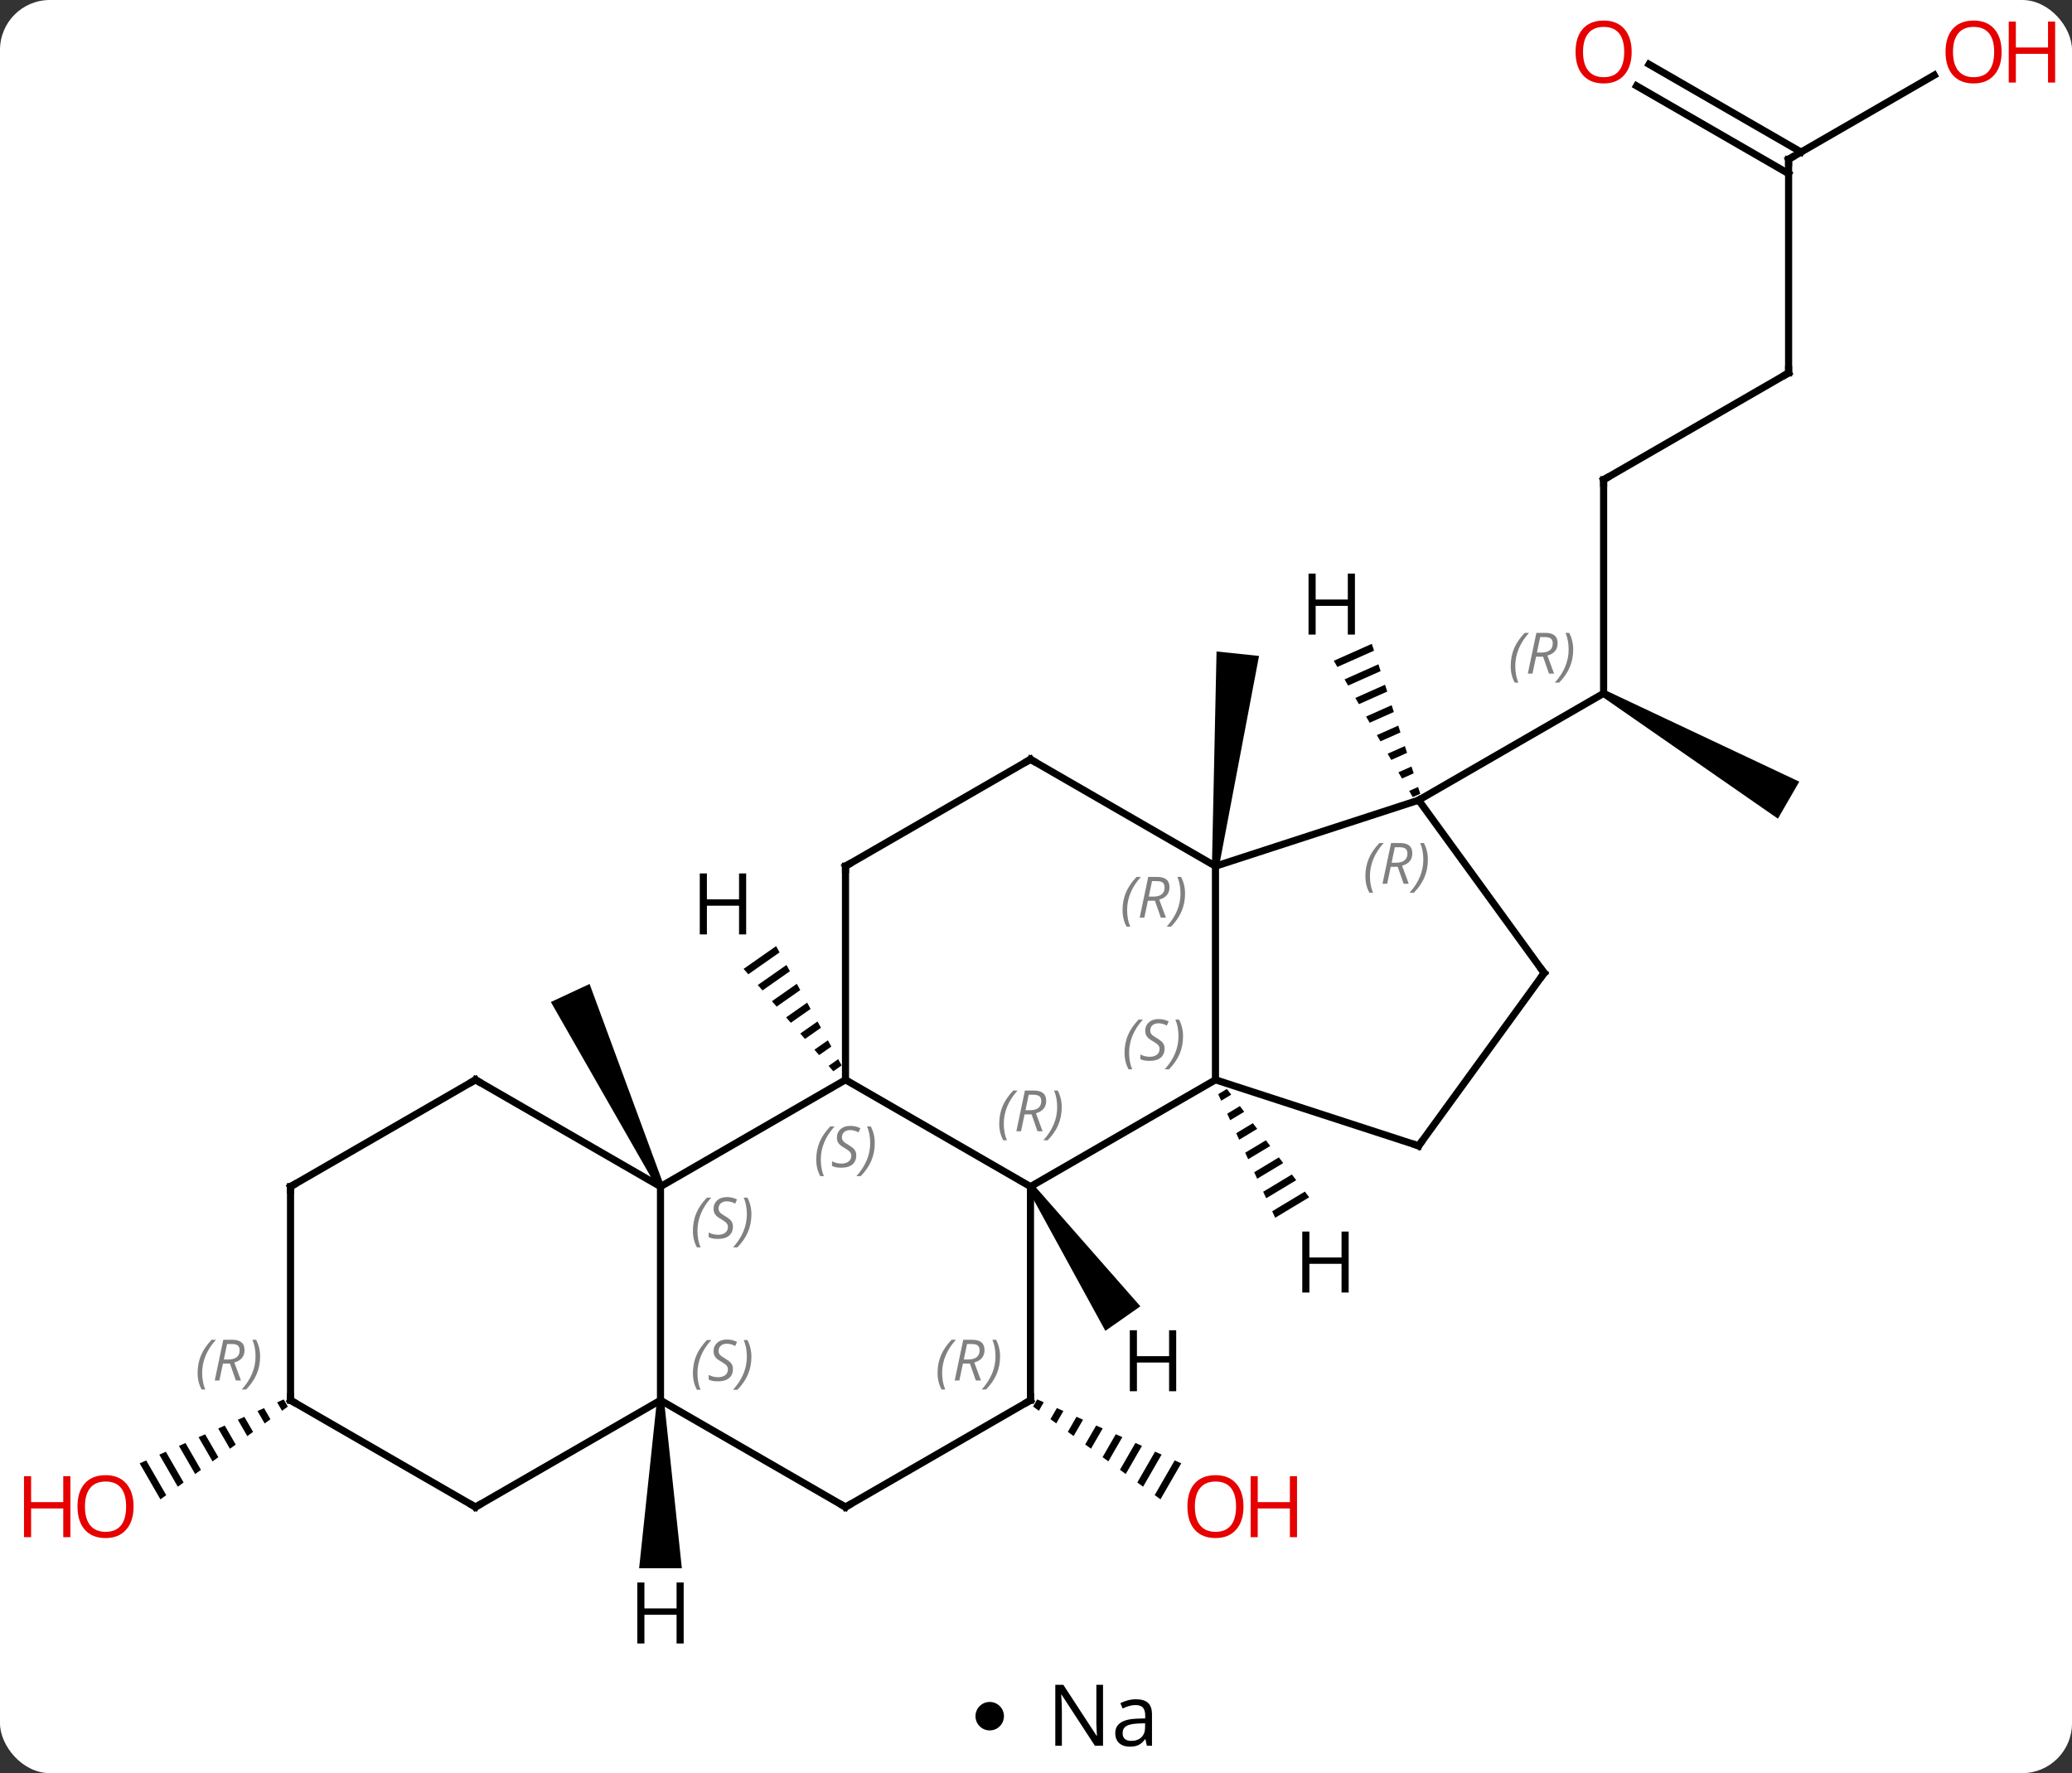 <svg width="291" viewBox="0 0 291 249" style="fill-opacity:1; color-rendering:auto; color-interpolation:auto; text-rendering:auto; stroke:black; stroke-linecap:square; stroke-miterlimit:10; shape-rendering:auto; stroke-opacity:1; fill:black; stroke-dasharray:none; font-weight:normal; stroke-width:1; font-family:'Open Sans'; font-style:normal; stroke-linejoin:miter; font-size:12; stroke-dashoffset:0; image-rendering:auto;" height="249" class="cas-substance-image" xmlns:xlink="http://www.w3.org/1999/xlink" xmlns="http://www.w3.org/2000/svg"><rect x="0" y="0" width="291" height="249" fill="#333333" stroke="none"/><svg class="cas-substance-single-component"><rect y="0" x="0" width="291" stroke="none" ry="7" rx="7" height="249" fill="white" class="cas-substance-group"/><svg y="0" x="0" width="291" viewBox="0 0 291 234" style="fill:black;" height="234" class="cas-substance-single-component-image"><svg><g><g transform="translate(146,117)" style="text-rendering:geometricPrecision; color-rendering:optimizeQuality; color-interpolation:linearRGB; stroke-linecap:butt; image-rendering:optimizeQuality;"><path style="stroke:none;" d="M25.202 4.687 L24.208 4.583 L24.856 -25.514 L30.824 -24.887 Z"/><path style="stroke:none;" d="M-0.328 79.511 L-0.908 80.517 L-0.908 80.517 L-0.095 81.11 L-0.095 81.11 L0.591 79.919 L0.591 79.919 L-0.328 79.511 ZM2.43 80.736 L1.531 82.294 L1.531 82.294 L2.345 82.886 L2.345 82.886 L3.35 81.144 L3.35 81.144 L2.43 80.736 ZM5.188 81.96 L3.971 84.071 L3.971 84.071 L4.784 84.663 L4.784 84.663 L6.108 82.368 L6.108 82.368 L5.188 81.96 ZM7.947 83.184 L6.41 85.848 L6.41 85.848 L7.223 86.44 L7.223 86.44 L8.866 83.592 L8.866 83.592 L7.947 83.184 ZM10.705 84.408 L8.85 87.625 L8.85 87.625 L9.663 88.217 L11.624 84.816 L11.624 84.816 L10.705 84.408 ZM13.463 85.632 L11.289 89.402 L11.289 89.402 L12.102 89.994 L12.102 89.994 L14.382 86.04 L14.382 86.04 L13.463 85.632 ZM16.221 86.856 L13.729 91.178 L13.729 91.178 L14.542 91.771 L14.542 91.771 L17.141 87.264 L17.141 87.264 L16.221 86.856 ZM18.979 88.08 L16.168 92.955 L16.168 92.955 L16.981 93.548 L16.981 93.548 L19.899 88.488 L19.899 88.488 L18.979 88.08 Z"/><line y2="-49.635" y1="-19.635" x2="79.218" x1="79.218" style="fill:none;"/><path style="stroke:none;" d="M78.968 -19.202 L79.468 -20.068 L106.698 -7.233 L103.698 -2.037 Z"/><line y2="-4.635" y1="-19.635" x2="53.238" x1="79.218" style="fill:none;"/><line y2="-64.635" y1="-49.635" x2="105.198" x1="79.218" style="fill:none;"/><line y2="-94.635" y1="-64.635" x2="105.198" x1="105.198" style="fill:none;"/><line y2="-106.446" y1="-94.635" x2="125.655" x1="105.198" style="fill:none;"/><line y2="-107.972" y1="-95.645" x2="85.598" x1="106.948" style="fill:none;"/><line y2="-104.941" y1="-92.614" x2="83.848" x1="105.198" style="fill:none;"/><path style="stroke:none;" d="M-52.785 49.424 L-53.691 49.846 L-68.635 23.714 L-63.197 21.178 Z"/><path style="stroke:none;" d="M-106.159 79.518 L-107.078 79.926 L-107.078 79.926 L-106.391 81.118 L-106.391 81.118 L-105.577 80.526 L-106.159 79.518 ZM-108.917 80.742 L-109.836 81.15 L-109.836 81.15 L-108.83 82.895 L-108.017 82.303 L-108.017 82.303 L-108.917 80.742 ZM-111.675 81.967 L-112.594 82.375 L-111.27 84.671 L-110.457 84.079 L-110.457 84.079 L-111.675 81.967 ZM-114.433 83.191 L-115.352 83.599 L-113.71 86.448 L-113.71 86.448 L-112.896 85.856 L-112.896 85.856 L-114.433 83.191 ZM-117.191 84.416 L-118.11 84.824 L-118.11 84.824 L-116.149 88.225 L-116.149 88.225 L-115.336 87.632 L-117.191 84.416 ZM-119.949 85.64 L-120.868 86.048 L-120.868 86.048 L-118.589 90.001 L-118.589 90.001 L-117.776 89.409 L-119.949 85.64 ZM-122.707 86.865 L-123.626 87.273 L-121.029 91.778 L-121.029 91.778 L-120.215 91.185 L-122.707 86.865 ZM-125.465 88.089 L-126.384 88.497 L-126.384 88.497 L-123.468 93.554 L-123.468 93.554 L-122.655 92.962 L-122.655 92.962 L-125.465 88.089 Z"/><line y2="49.635" y1="34.635" x2="-1.275" x1="24.705" style="fill:none;"/><line y2="4.635" y1="34.635" x2="24.705" x1="24.705" style="fill:none;"/><line y2="43.905" y1="34.635" x2="53.238" x1="24.705" style="fill:none;"/><line y2="34.635" y1="49.635" x2="-27.255" x1="-1.275" style="fill:none;"/><line y2="79.635" y1="49.635" x2="-1.275" x1="-1.275" style="fill:none;"/><line y2="-4.635" y1="4.635" x2="53.238" x1="24.705" style="fill:none;"/><line y2="-10.365" y1="4.635" x2="-1.275" x1="24.705" style="fill:none;"/><line y2="19.635" y1="43.905" x2="70.872" x1="53.238" style="fill:none;"/><line y2="49.635" y1="34.635" x2="-53.238" x1="-27.255" style="fill:none;"/><line y2="4.635" y1="34.635" x2="-27.255" x1="-27.255" style="fill:none;"/><line y2="94.635" y1="79.635" x2="-27.255" x1="-1.275" style="fill:none;"/><line y2="19.635" y1="-4.635" x2="70.872" x1="53.238" style="fill:none;"/><line y2="4.635" y1="-10.365" x2="-27.255" x1="-1.275" style="fill:none;"/><line y2="79.635" y1="49.635" x2="-53.238" x1="-53.238" style="fill:none;"/><line y2="34.635" y1="49.635" x2="-79.218" x1="-53.238" style="fill:none;"/><line y2="79.635" y1="94.635" x2="-53.238" x1="-27.255" style="fill:none;"/><line y2="94.635" y1="79.635" x2="-79.218" x1="-53.238" style="fill:none;"/><line y2="49.635" y1="34.635" x2="-105.198" x1="-79.218" style="fill:none;"/><line y2="79.635" y1="94.635" x2="-105.198" x1="-79.218" style="fill:none;"/><line y2="79.635" y1="49.635" x2="-105.198" x1="-105.198" style="fill:none;"/><path style="stroke:none;" d="M26.308 35.922 L25.089 36.655 L25.089 36.655 L25.511 37.569 L25.511 37.569 L26.916 36.723 L26.916 36.723 L26.308 35.922 ZM28.134 38.324 L26.353 39.395 L26.353 39.395 L26.774 40.309 L28.742 39.125 L28.742 39.125 L28.134 38.324 ZM29.959 40.726 L27.616 42.135 L27.616 42.135 L28.037 43.048 L28.037 43.048 L30.568 41.527 L30.568 41.527 L29.959 40.726 ZM31.785 43.128 L28.88 44.875 L28.88 44.875 L29.301 45.788 L29.301 45.788 L32.393 43.928 L32.393 43.928 L31.785 43.128 ZM33.61 45.529 L30.143 47.615 L30.564 48.528 L30.564 48.528 L34.219 46.33 L34.219 46.33 L33.61 45.529 ZM35.436 47.931 L31.407 50.355 L31.407 50.355 L31.828 51.268 L31.828 51.268 L36.044 48.732 L36.044 48.732 L35.436 47.931 ZM37.261 50.333 L32.67 53.095 L32.67 53.095 L33.091 54.008 L33.091 54.008 L37.87 51.134 L37.87 51.134 L37.261 50.333 Z"/><path style="stroke:none;" d="M-1.685 49.922 L-0.865 49.348 L14.158 66.446 L9.243 69.887 Z"/><path style="stroke:none;" d="M-37 15.862 L-41.566 19.057 L-41.566 19.057 L-40.903 19.814 L-40.903 19.814 L-36.515 16.744 L-37 15.862 ZM-35.546 18.508 L-39.577 21.327 L-39.577 21.327 L-38.913 22.084 L-38.913 22.084 L-35.062 19.389 L-35.546 18.508 ZM-34.093 21.153 L-37.587 23.598 L-36.924 24.355 L-33.609 22.035 L-33.609 22.035 L-34.093 21.153 ZM-32.64 23.799 L-35.598 25.868 L-35.598 25.868 L-34.934 26.625 L-34.934 26.625 L-32.156 24.681 L-32.156 24.681 L-32.64 23.799 ZM-31.187 26.445 L-33.608 28.139 L-33.608 28.139 L-32.945 28.895 L-32.945 28.895 L-30.702 27.326 L-31.187 26.445 ZM-29.734 29.09 L-31.619 30.409 L-30.956 31.166 L-30.956 31.166 L-29.249 29.972 L-29.249 29.972 L-29.734 29.09 ZM-28.28 31.736 L-29.629 32.68 L-29.629 32.68 L-28.966 33.436 L-28.966 33.436 L-27.796 32.618 L-27.796 32.618 L-28.28 31.736 Z"/><path style="stroke:none;" d="M46.663 -26.586 L41.323 -24.209 L41.827 -23.339 L46.973 -25.629 L46.973 -25.629 L46.663 -26.586 ZM47.591 -23.715 L42.835 -21.598 L42.835 -21.598 L43.34 -20.728 L43.34 -20.728 L47.901 -22.758 L47.901 -22.758 L47.591 -23.715 ZM48.52 -20.844 L44.348 -18.988 L44.852 -18.117 L44.852 -18.117 L48.829 -19.887 L48.52 -20.844 ZM49.448 -17.974 L45.861 -16.377 L45.861 -16.377 L46.365 -15.507 L46.365 -15.507 L49.757 -17.017 L49.448 -17.974 ZM50.376 -15.103 L47.373 -13.766 L47.877 -12.896 L50.685 -14.146 L50.376 -15.103 ZM51.304 -12.232 L48.886 -11.155 L48.886 -11.155 L49.39 -10.285 L51.614 -11.275 L51.614 -11.275 L51.304 -12.232 ZM52.232 -9.361 L50.398 -8.545 L50.398 -8.545 L50.902 -7.674 L50.902 -7.674 L52.542 -8.404 L52.232 -9.361 ZM53.161 -6.49 L51.911 -5.934 L52.415 -5.064 L52.415 -5.064 L53.47 -5.533 L53.161 -6.49 Z"/><path style="stroke:none;" d="M-53.738 79.635 L-52.738 79.635 L-50.238 103.229 L-56.238 103.229 Z"/></g><g transform="translate(146,117)" style="fill:rgb(230,0,0); text-rendering:geometricPrecision; color-rendering:optimizeQuality; image-rendering:optimizeQuality; font-family:'Open Sans'; stroke:rgb(230,0,0); color-interpolation:linearRGB;"><path style="stroke:none;" d="M28.642 94.565 Q28.642 96.627 27.603 97.807 Q26.564 98.987 24.721 98.987 Q22.83 98.987 21.799 97.823 Q20.767 96.658 20.767 94.549 Q20.767 92.455 21.799 91.307 Q22.83 90.158 24.721 90.158 Q26.58 90.158 27.611 91.33 Q28.642 92.502 28.642 94.565 ZM21.814 94.565 Q21.814 96.299 22.557 97.205 Q23.299 98.112 24.721 98.112 Q26.142 98.112 26.869 97.213 Q27.596 96.315 27.596 94.565 Q27.596 92.83 26.869 91.94 Q26.142 91.049 24.721 91.049 Q23.299 91.049 22.557 91.948 Q21.814 92.846 21.814 94.565 Z"/><path style="stroke:none;" d="M36.158 98.862 L35.158 98.862 L35.158 94.83 L30.642 94.83 L30.642 98.862 L29.642 98.862 L29.642 90.299 L30.642 90.299 L30.642 93.94 L35.158 93.94 L35.158 90.299 L36.158 90.299 L36.158 98.862 Z"/></g><g transform="translate(146,117)" style="font-size:8.4px; fill:gray; text-rendering:geometricPrecision; image-rendering:optimizeQuality; color-rendering:optimizeQuality; font-family:'Open Sans'; font-style:italic; stroke:gray; color-interpolation:linearRGB;"><path style="stroke:none;" d="M66.169 -23.471 Q66.169 -24.799 66.638 -25.924 Q67.107 -27.049 68.138 -28.127 L68.747 -28.127 Q67.778 -27.065 67.294 -25.893 Q66.81 -24.721 66.81 -23.487 Q66.81 -22.159 67.247 -21.143 L66.732 -21.143 Q66.169 -22.174 66.169 -23.471 ZM69.729 -24.784 L69.229 -22.409 L68.573 -22.409 L69.776 -28.127 L71.026 -28.127 Q72.76 -28.127 72.76 -26.69 Q72.76 -25.33 71.323 -24.94 L72.26 -22.409 L71.542 -22.409 L70.714 -24.784 L69.729 -24.784 ZM70.307 -27.534 Q69.917 -25.612 69.854 -25.362 L70.51 -25.362 Q71.26 -25.362 71.667 -25.69 Q72.073 -26.018 72.073 -26.643 Q72.073 -27.112 71.815 -27.323 Q71.557 -27.534 70.964 -27.534 L70.307 -27.534 ZM74.947 -25.784 Q74.947 -24.455 74.47 -23.323 Q73.993 -22.19 72.978 -21.143 L72.368 -21.143 Q74.306 -23.299 74.306 -25.784 Q74.306 -27.112 73.868 -28.127 L74.384 -28.127 Q74.947 -27.065 74.947 -25.784 Z"/></g><g transform="translate(146,117)" style="stroke-linecap:butt; font-size:8.4px; text-rendering:geometricPrecision; image-rendering:optimizeQuality; color-rendering:optimizeQuality; font-family:'Open Sans'; font-style:italic; color-interpolation:linearRGB; stroke-miterlimit:5;"><path style="fill:none;" d="M79.218 -49.135 L79.218 -49.635 L79.651 -49.885"/><path style="fill:none;" d="M104.765 -64.385 L105.198 -64.635 L105.198 -65.135"/><path style="fill:none;" d="M105.198 -94.135 L105.198 -94.635 L105.631 -94.885"/></g><g transform="translate(146,117)" style="stroke-linecap:butt; fill:rgb(230,0,0); text-rendering:geometricPrecision; color-rendering:optimizeQuality; image-rendering:optimizeQuality; font-family:'Open Sans'; stroke:rgb(230,0,0); color-interpolation:linearRGB; stroke-miterlimit:5;"><path style="stroke:none;" d="M135.115 -109.705 Q135.115 -107.643 134.076 -106.463 Q133.037 -105.283 131.194 -105.283 Q129.303 -105.283 128.272 -106.448 Q127.24 -107.612 127.24 -109.721 Q127.24 -111.815 128.272 -112.963 Q129.303 -114.112 131.194 -114.112 Q133.053 -114.112 134.084 -112.94 Q135.115 -111.768 135.115 -109.705 ZM128.287 -109.705 Q128.287 -107.971 129.03 -107.065 Q129.772 -106.158 131.194 -106.158 Q132.615 -106.158 133.342 -107.057 Q134.069 -107.955 134.069 -109.705 Q134.069 -111.44 133.342 -112.33 Q132.615 -113.221 131.194 -113.221 Q129.772 -113.221 129.03 -112.323 Q128.287 -111.424 128.287 -109.705 Z"/><path style="stroke:none;" d="M142.631 -105.408 L141.631 -105.408 L141.631 -109.44 L137.115 -109.44 L137.115 -105.408 L136.115 -105.408 L136.115 -113.971 L137.115 -113.971 L137.115 -110.33 L141.631 -110.33 L141.631 -113.971 L142.631 -113.971 L142.631 -105.408 Z"/><path style="stroke:none;" d="M83.156 -109.705 Q83.156 -107.643 82.116 -106.463 Q81.077 -105.283 79.234 -105.283 Q77.343 -105.283 76.312 -106.448 Q75.281 -107.612 75.281 -109.721 Q75.281 -111.815 76.312 -112.963 Q77.343 -114.112 79.234 -114.112 Q81.093 -114.112 82.124 -112.94 Q83.156 -111.768 83.156 -109.705 ZM76.327 -109.705 Q76.327 -107.971 77.07 -107.065 Q77.812 -106.158 79.234 -106.158 Q80.656 -106.158 81.382 -107.057 Q82.109 -107.955 82.109 -109.705 Q82.109 -111.44 81.382 -112.33 Q80.656 -113.221 79.234 -113.221 Q77.812 -113.221 77.07 -112.323 Q76.327 -111.424 76.327 -109.705 Z"/><path style="stroke:none;" d="M-127.24 94.565 Q-127.24 96.627 -128.28 97.807 Q-129.319 98.987 -131.162 98.987 Q-133.053 98.987 -134.084 97.823 Q-135.115 96.658 -135.115 94.549 Q-135.115 92.455 -134.084 91.307 Q-133.053 90.158 -131.162 90.158 Q-129.303 90.158 -128.272 91.33 Q-127.24 92.502 -127.24 94.565 ZM-134.069 94.565 Q-134.069 96.299 -133.326 97.205 Q-132.584 98.112 -131.162 98.112 Q-129.74 98.112 -129.014 97.213 Q-128.287 96.315 -128.287 94.565 Q-128.287 92.83 -129.014 91.94 Q-129.74 91.049 -131.162 91.049 Q-132.584 91.049 -133.326 91.948 Q-134.069 92.846 -134.069 94.565 Z"/><path style="stroke:none;" d="M-136.115 98.862 L-137.115 98.862 L-137.115 94.83 L-141.631 94.83 L-141.631 98.862 L-142.631 98.862 L-142.631 90.299 L-141.631 90.299 L-141.631 93.94 L-137.115 93.94 L-137.115 90.299 L-136.115 90.299 L-136.115 98.862 Z"/></g><g transform="translate(146,117)" style="stroke-linecap:butt; font-size:8.4px; fill:gray; text-rendering:geometricPrecision; image-rendering:optimizeQuality; color-rendering:optimizeQuality; font-family:'Open Sans'; font-style:italic; stroke:gray; color-interpolation:linearRGB; stroke-miterlimit:5;"><path style="stroke:none;" d="M11.936 30.838 Q11.936 29.51 12.405 28.385 Q12.874 27.26 13.905 26.182 L14.514 26.182 Q13.546 27.244 13.061 28.416 Q12.577 29.588 12.577 30.823 Q12.577 32.151 13.014 33.166 L12.499 33.166 Q11.936 32.135 11.936 30.838 ZM17.559 30.244 Q17.559 31.073 17.012 31.526 Q16.465 31.979 15.465 31.979 Q15.059 31.979 14.746 31.924 Q14.434 31.869 14.152 31.729 L14.152 31.073 Q14.777 31.401 15.481 31.401 Q16.106 31.401 16.481 31.104 Q16.856 30.807 16.856 30.291 Q16.856 29.979 16.652 29.752 Q16.449 29.526 15.887 29.198 Q15.293 28.869 15.067 28.541 Q14.84 28.213 14.84 27.76 Q14.84 27.026 15.356 26.565 Q15.871 26.104 16.715 26.104 Q17.09 26.104 17.426 26.182 Q17.762 26.26 18.137 26.432 L17.871 27.026 Q17.621 26.869 17.301 26.784 Q16.981 26.698 16.715 26.698 Q16.184 26.698 15.863 26.971 Q15.543 27.244 15.543 27.713 Q15.543 27.916 15.613 28.065 Q15.684 28.213 15.824 28.346 Q15.965 28.479 16.387 28.729 Q16.949 29.073 17.152 29.268 Q17.356 29.463 17.457 29.698 Q17.559 29.932 17.559 30.244 ZM20.153 28.526 Q20.153 29.854 19.677 30.987 Q19.2 32.119 18.184 33.166 L17.575 33.166 Q19.513 31.01 19.513 28.526 Q19.513 27.198 19.075 26.182 L19.591 26.182 Q20.153 27.244 20.153 28.526 Z"/><path style="stroke:none;" d="M-5.664 40.799 Q-5.664 39.471 -5.195 38.346 Q-4.726 37.221 -3.695 36.143 L-3.086 36.143 Q-4.054 37.205 -4.539 38.377 Q-5.023 39.549 -5.023 40.783 Q-5.023 42.112 -4.585 43.127 L-5.101 43.127 Q-5.664 42.096 -5.664 40.799 ZM-2.104 39.487 L-2.604 41.862 L-3.26 41.862 L-2.057 36.143 L-0.807 36.143 Q0.928 36.143 0.928 37.58 Q0.928 38.94 -0.51 39.33 L0.428 41.862 L-0.291 41.862 L-1.119 39.487 L-2.104 39.487 ZM-1.526 36.737 Q-1.916 38.658 -1.979 38.908 L-1.322 38.908 Q-0.572 38.908 -0.166 38.58 Q0.24 38.252 0.24 37.627 Q0.24 37.158 -0.018 36.947 Q-0.276 36.737 -0.869 36.737 L-1.526 36.737 ZM3.114 38.487 Q3.114 39.815 2.637 40.947 Q2.16 42.08 1.145 43.127 L0.535 43.127 Q2.473 40.971 2.473 38.487 Q2.473 37.158 2.035 36.143 L2.551 36.143 Q3.114 37.205 3.114 38.487 Z"/><path style="stroke:none;" d="M11.656 10.799 Q11.656 9.471 12.125 8.346 Q12.594 7.221 13.625 6.143 L14.234 6.143 Q13.265 7.205 12.781 8.377 Q12.297 9.549 12.297 10.783 Q12.297 12.111 12.734 13.127 L12.219 13.127 Q11.656 12.096 11.656 10.799 ZM15.216 9.486 L14.716 11.861 L14.06 11.861 L15.263 6.143 L16.513 6.143 Q18.247 6.143 18.247 7.58 Q18.247 8.94 16.81 9.33 L17.747 11.861 L17.029 11.861 L16.201 9.486 L15.216 9.486 ZM15.794 6.737 Q15.404 8.658 15.341 8.908 L15.997 8.908 Q16.747 8.908 17.154 8.58 Q17.56 8.252 17.56 7.627 Q17.56 7.158 17.302 6.947 Q17.044 6.737 16.451 6.737 L15.794 6.737 ZM20.433 8.486 Q20.433 9.815 19.957 10.947 Q19.48 12.08 18.465 13.127 L17.855 13.127 Q19.793 10.971 19.793 8.486 Q19.793 7.158 19.355 6.143 L19.871 6.143 Q20.433 7.205 20.433 8.486 Z"/><path style="fill:none; stroke:black;" d="M52.763 43.751 L53.238 43.905 L53.532 43.501"/><path style="stroke:none;" d="M-31.364 45.838 Q-31.364 44.51 -30.895 43.385 Q-30.426 42.26 -29.395 41.182 L-28.786 41.182 Q-29.754 42.244 -30.239 43.416 Q-30.723 44.588 -30.723 45.822 Q-30.723 47.151 -30.286 48.166 L-30.801 48.166 Q-31.364 47.135 -31.364 45.838 ZM-25.741 45.244 Q-25.741 46.072 -26.288 46.526 Q-26.835 46.979 -27.835 46.979 Q-28.241 46.979 -28.554 46.924 Q-28.866 46.869 -29.148 46.729 L-29.148 46.072 Q-28.523 46.401 -27.819 46.401 Q-27.194 46.401 -26.819 46.104 Q-26.444 45.807 -26.444 45.291 Q-26.444 44.979 -26.648 44.752 Q-26.851 44.526 -27.413 44.197 Q-28.007 43.869 -28.233 43.541 Q-28.46 43.213 -28.46 42.76 Q-28.46 42.026 -27.944 41.565 Q-27.429 41.104 -26.585 41.104 Q-26.21 41.104 -25.874 41.182 Q-25.538 41.26 -25.163 41.432 L-25.429 42.026 Q-25.679 41.869 -25.999 41.783 Q-26.319 41.697 -26.585 41.697 Q-27.116 41.697 -27.436 41.971 Q-27.757 42.244 -27.757 42.713 Q-27.757 42.916 -27.686 43.065 Q-27.616 43.213 -27.476 43.346 Q-27.335 43.479 -26.913 43.729 Q-26.351 44.072 -26.148 44.268 Q-25.944 44.463 -25.843 44.697 Q-25.741 44.932 -25.741 45.244 ZM-23.147 43.526 Q-23.147 44.854 -23.623 45.987 Q-24.1 47.119 -25.116 48.166 L-25.725 48.166 Q-23.787 46.01 -23.787 43.526 Q-23.787 42.197 -24.225 41.182 L-23.709 41.182 Q-23.147 42.244 -23.147 43.526 Z"/><path style="fill:none; stroke:black;" d="M-1.275 79.135 L-1.275 79.635 L-1.708 79.885"/><path style="stroke:none;" d="M-14.324 75.799 Q-14.324 74.471 -13.855 73.346 Q-13.386 72.221 -12.355 71.143 L-11.746 71.143 Q-12.714 72.205 -13.199 73.377 Q-13.683 74.549 -13.683 75.783 Q-13.683 77.112 -13.246 78.127 L-13.761 78.127 Q-14.324 77.096 -14.324 75.799 ZM-10.764 74.487 L-11.264 76.862 L-11.92 76.862 L-10.717 71.143 L-9.467 71.143 Q-7.732 71.143 -7.732 72.58 Q-7.732 73.94 -9.17 74.33 L-8.232 76.862 L-8.951 76.862 L-9.779 74.487 L-10.764 74.487 ZM-10.186 71.737 Q-10.576 73.658 -10.639 73.908 L-9.982 73.908 Q-9.232 73.908 -8.826 73.58 Q-8.42 73.252 -8.42 72.627 Q-8.42 72.158 -8.678 71.947 Q-8.936 71.737 -9.529 71.737 L-10.186 71.737 ZM-5.546 73.487 Q-5.546 74.815 -6.023 75.947 Q-6.5 77.08 -7.515 78.127 L-8.125 78.127 Q-6.187 75.971 -6.187 73.487 Q-6.187 72.158 -6.625 71.143 L-6.109 71.143 Q-5.546 72.205 -5.546 73.487 Z"/><path style="stroke:none;" d="M45.759 6.04 Q45.759 4.712 46.228 3.587 Q46.697 2.462 47.728 1.383 L48.337 1.383 Q47.368 2.446 46.884 3.618 Q46.4 4.79 46.4 6.024 Q46.4 7.352 46.837 8.368 L46.322 8.368 Q45.759 7.337 45.759 6.04 ZM49.319 4.727 L48.819 7.102 L48.163 7.102 L49.366 1.383 L50.616 1.383 Q52.35 1.383 52.35 2.821 Q52.35 4.18 50.913 4.571 L51.85 7.102 L51.132 7.102 L50.304 4.727 L49.319 4.727 ZM49.897 1.977 Q49.507 3.899 49.444 4.149 L50.1 4.149 Q50.85 4.149 51.257 3.821 Q51.663 3.493 51.663 2.868 Q51.663 2.399 51.405 2.188 Q51.147 1.977 50.554 1.977 L49.897 1.977 ZM54.536 3.727 Q54.536 5.055 54.06 6.188 Q53.583 7.321 52.568 8.368 L51.958 8.368 Q53.896 6.212 53.896 3.727 Q53.896 2.399 53.458 1.383 L53.974 1.383 Q54.536 2.446 54.536 3.727 Z"/><path style="fill:none; stroke:black;" d="M-0.842 -10.115 L-1.275 -10.365 L-1.708 -10.115"/><path style="fill:none; stroke:black;" d="M70.578 20.04 L70.872 19.635 L70.578 19.23"/><path style="stroke:none;" d="M-48.686 55.838 Q-48.686 54.51 -48.218 53.385 Q-47.749 52.26 -46.718 51.182 L-46.108 51.182 Q-47.077 52.245 -47.561 53.416 Q-48.046 54.588 -48.046 55.823 Q-48.046 57.151 -47.608 58.166 L-48.124 58.166 Q-48.686 57.135 -48.686 55.838 ZM-43.064 55.245 Q-43.064 56.073 -43.611 56.526 Q-44.158 56.979 -45.158 56.979 Q-45.564 56.979 -45.876 56.924 Q-46.189 56.87 -46.47 56.729 L-46.47 56.073 Q-45.845 56.401 -45.142 56.401 Q-44.517 56.401 -44.142 56.104 Q-43.767 55.807 -43.767 55.291 Q-43.767 54.979 -43.97 54.752 Q-44.173 54.526 -44.736 54.198 Q-45.329 53.87 -45.556 53.541 Q-45.783 53.213 -45.783 52.76 Q-45.783 52.026 -45.267 51.565 Q-44.751 51.104 -43.908 51.104 Q-43.533 51.104 -43.197 51.182 Q-42.861 51.26 -42.486 51.432 L-42.751 52.026 Q-43.001 51.87 -43.322 51.784 Q-43.642 51.698 -43.908 51.698 Q-44.439 51.698 -44.759 51.971 Q-45.079 52.245 -45.079 52.713 Q-45.079 52.916 -45.009 53.065 Q-44.939 53.213 -44.798 53.346 Q-44.658 53.479 -44.236 53.729 Q-43.673 54.073 -43.47 54.268 Q-43.267 54.463 -43.165 54.698 Q-43.064 54.932 -43.064 55.245 ZM-40.469 53.526 Q-40.469 54.854 -40.946 55.987 Q-41.422 57.12 -42.438 58.166 L-43.047 58.166 Q-41.11 56.01 -41.11 53.526 Q-41.11 52.198 -41.547 51.182 L-41.032 51.182 Q-40.469 52.245 -40.469 53.526 Z"/><path style="fill:none; stroke:black;" d="M-27.255 5.135 L-27.255 4.635 L-26.822 4.385"/><path style="fill:none; stroke:black;" d="M-26.822 94.385 L-27.255 94.635 L-27.688 94.385"/><path style="stroke:none;" d="M-48.686 75.838 Q-48.686 74.51 -48.218 73.385 Q-47.749 72.26 -46.718 71.182 L-46.108 71.182 Q-47.077 72.244 -47.561 73.416 Q-48.046 74.588 -48.046 75.822 Q-48.046 77.15 -47.608 78.166 L-48.124 78.166 Q-48.686 77.135 -48.686 75.838 ZM-43.064 75.244 Q-43.064 76.072 -43.611 76.525 Q-44.158 76.979 -45.158 76.979 Q-45.564 76.979 -45.876 76.924 Q-46.189 76.869 -46.47 76.729 L-46.47 76.072 Q-45.845 76.4 -45.142 76.4 Q-44.517 76.4 -44.142 76.104 Q-43.767 75.807 -43.767 75.291 Q-43.767 74.979 -43.97 74.752 Q-44.173 74.525 -44.736 74.197 Q-45.329 73.869 -45.556 73.541 Q-45.783 73.213 -45.783 72.76 Q-45.783 72.025 -45.267 71.564 Q-44.751 71.104 -43.908 71.104 Q-43.533 71.104 -43.197 71.182 Q-42.861 71.26 -42.486 71.432 L-42.751 72.025 Q-43.001 71.869 -43.322 71.783 Q-43.642 71.697 -43.908 71.697 Q-44.439 71.697 -44.759 71.971 Q-45.079 72.244 -45.079 72.713 Q-45.079 72.916 -45.009 73.064 Q-44.939 73.213 -44.798 73.346 Q-44.658 73.479 -44.236 73.729 Q-43.673 74.072 -43.47 74.268 Q-43.267 74.463 -43.165 74.697 Q-43.064 74.932 -43.064 75.244 ZM-40.469 73.525 Q-40.469 74.854 -40.946 75.986 Q-41.422 77.119 -42.438 78.166 L-43.047 78.166 Q-41.11 76.01 -41.11 73.525 Q-41.11 72.197 -41.547 71.182 L-41.032 71.182 Q-40.469 72.244 -40.469 73.525 Z"/><path style="fill:none; stroke:black;" d="M-78.785 34.885 L-79.218 34.635 L-79.651 34.885"/><path style="fill:none; stroke:black;" d="M-78.785 94.385 L-79.218 94.635 L-79.651 94.385"/><path style="fill:none; stroke:black;" d="M-104.765 49.385 L-105.198 49.635 L-105.198 50.135"/><path style="fill:none; stroke:black;" d="M-104.765 79.885 L-105.198 79.635 L-105.198 79.135"/><path style="stroke:none;" d="M-118.247 75.799 Q-118.247 74.471 -117.778 73.346 Q-117.309 72.221 -116.278 71.143 L-115.669 71.143 Q-116.638 72.205 -117.122 73.377 Q-117.606 74.549 -117.606 75.783 Q-117.606 77.112 -117.169 78.127 L-117.684 78.127 Q-118.247 77.096 -118.247 75.799 ZM-114.687 74.487 L-115.187 76.862 L-115.843 76.862 L-114.64 71.143 L-113.39 71.143 Q-111.656 71.143 -111.656 72.58 Q-111.656 73.94 -113.093 74.33 L-112.156 76.862 L-112.874 76.862 L-113.702 74.487 L-114.687 74.487 ZM-114.109 71.737 Q-114.499 73.658 -114.562 73.908 L-113.906 73.908 Q-113.156 73.908 -112.749 73.58 Q-112.343 73.252 -112.343 72.627 Q-112.343 72.158 -112.601 71.947 Q-112.859 71.737 -113.452 71.737 L-114.109 71.737 ZM-109.469 73.487 Q-109.469 74.815 -109.946 75.947 Q-110.423 77.08 -111.438 78.127 L-112.048 78.127 Q-110.11 75.971 -110.11 73.487 Q-110.11 72.158 -110.548 71.143 L-110.032 71.143 Q-109.469 72.205 -109.469 73.487 Z"/></g><g transform="translate(146,117)" style="stroke-linecap:butt; text-rendering:geometricPrecision; color-rendering:optimizeQuality; image-rendering:optimizeQuality; font-family:'Open Sans'; color-interpolation:linearRGB; stroke-miterlimit:5;"><path style="stroke:none;" d="M43.413 64.507 L42.413 64.507 L42.413 60.476 L37.897 60.476 L37.897 64.507 L36.897 64.507 L36.897 55.945 L37.897 55.945 L37.897 59.585 L42.413 59.585 L42.413 55.945 L43.413 55.945 L43.413 64.507 Z"/><path style="stroke:none;" d="M19.191 78.367 L18.191 78.367 L18.191 74.336 L13.675 74.336 L13.675 78.367 L12.675 78.367 L12.675 69.805 L13.675 69.805 L13.675 73.445 L18.191 73.445 L18.191 69.805 L19.191 69.805 L19.191 78.367 Z"/><path style="stroke:none;" d="M-41.205 14.218 L-42.205 14.218 L-42.205 10.187 L-46.721 10.187 L-46.721 14.218 L-47.721 14.218 L-47.721 5.656 L-46.721 5.656 L-46.721 9.296 L-42.205 9.296 L-42.205 5.656 L-41.205 5.656 L-41.205 14.218 Z"/><path style="stroke:none;" d="M44.292 -27.887 L43.292 -27.887 L43.292 -31.918 L38.776 -31.918 L38.776 -27.887 L37.776 -27.887 L37.776 -36.449 L38.776 -36.449 L38.776 -32.809 L43.292 -32.809 L43.292 -36.449 L44.292 -36.449 L44.292 -27.887 Z"/><path style="stroke:none;" d="M-49.98 113.791 L-50.98 113.791 L-50.98 109.76 L-55.496 109.76 L-55.496 113.791 L-56.496 113.791 L-56.496 105.229 L-55.496 105.229 L-55.496 108.869 L-50.98 108.869 L-50.98 105.229 L-49.98 105.229 L-49.98 113.791 Z"/></g></g></svg></svg><svg y="234" x="137" class="cas-substance-saf"><svg y="5" x="0" width="4" style="fill:black;" height="4" class="cas-substance-saf-dot"><circle stroke="none" r="2" fill="black" cy="2" cx="2"/></svg><svg y="0" x="8" width="20" style="fill:black;" height="15" class="cas-substance-saf-image"><svg><g><g transform="translate(10,7)" style="text-rendering:geometricPrecision; font-family:'Open Sans'; color-interpolation:linearRGB; color-rendering:optimizeQuality; image-rendering:optimizeQuality;"><path style="stroke:none;" d="M-0.086 4.156 L-1.227 4.156 L-5.914 -3.031 L-5.961 -3.031 Q-5.867 -1.766 -5.867 -0.719 L-5.867 4.156 L-6.789 4.156 L-6.789 -4.406 L-5.664 -4.406 L-0.992 2.75 L-0.945 2.75 Q-0.945 2.594 -0.992 1.734 Q-1.039 0.875 -1.023 0.5 L-1.023 -4.406 L-0.086 -4.406 L-0.086 4.156 ZM6.07 4.156 L5.867 3.234 L5.82 3.234 Q5.352 3.844 4.875 4.062 Q4.398 4.281 3.68 4.281 Q2.727 4.281 2.18 3.781 Q1.633 3.281 1.633 2.375 Q1.633 0.438 4.742 0.344 L5.836 0.312 L5.836 -0.094 Q5.836 -0.844 5.516 -1.203 Q5.195 -1.562 4.477 -1.562 Q3.664 -1.562 2.664 -1.078 L2.352 -1.828 Q2.836 -2.078 3.398 -2.227 Q3.961 -2.375 4.539 -2.375 Q5.68 -2.375 6.234 -1.867 Q6.789 -1.359 6.789 -0.234 L6.789 4.156 L6.07 4.156 ZM3.867 3.469 Q4.773 3.469 5.297 2.969 Q5.82 2.469 5.82 1.578 L5.82 1 L4.836 1.031 Q3.68 1.078 3.172 1.398 Q2.664 1.719 2.664 2.391 Q2.664 2.922 2.977 3.195 Q3.289 3.469 3.867 3.469 Z"/></g></g></svg></svg></svg></svg></svg>